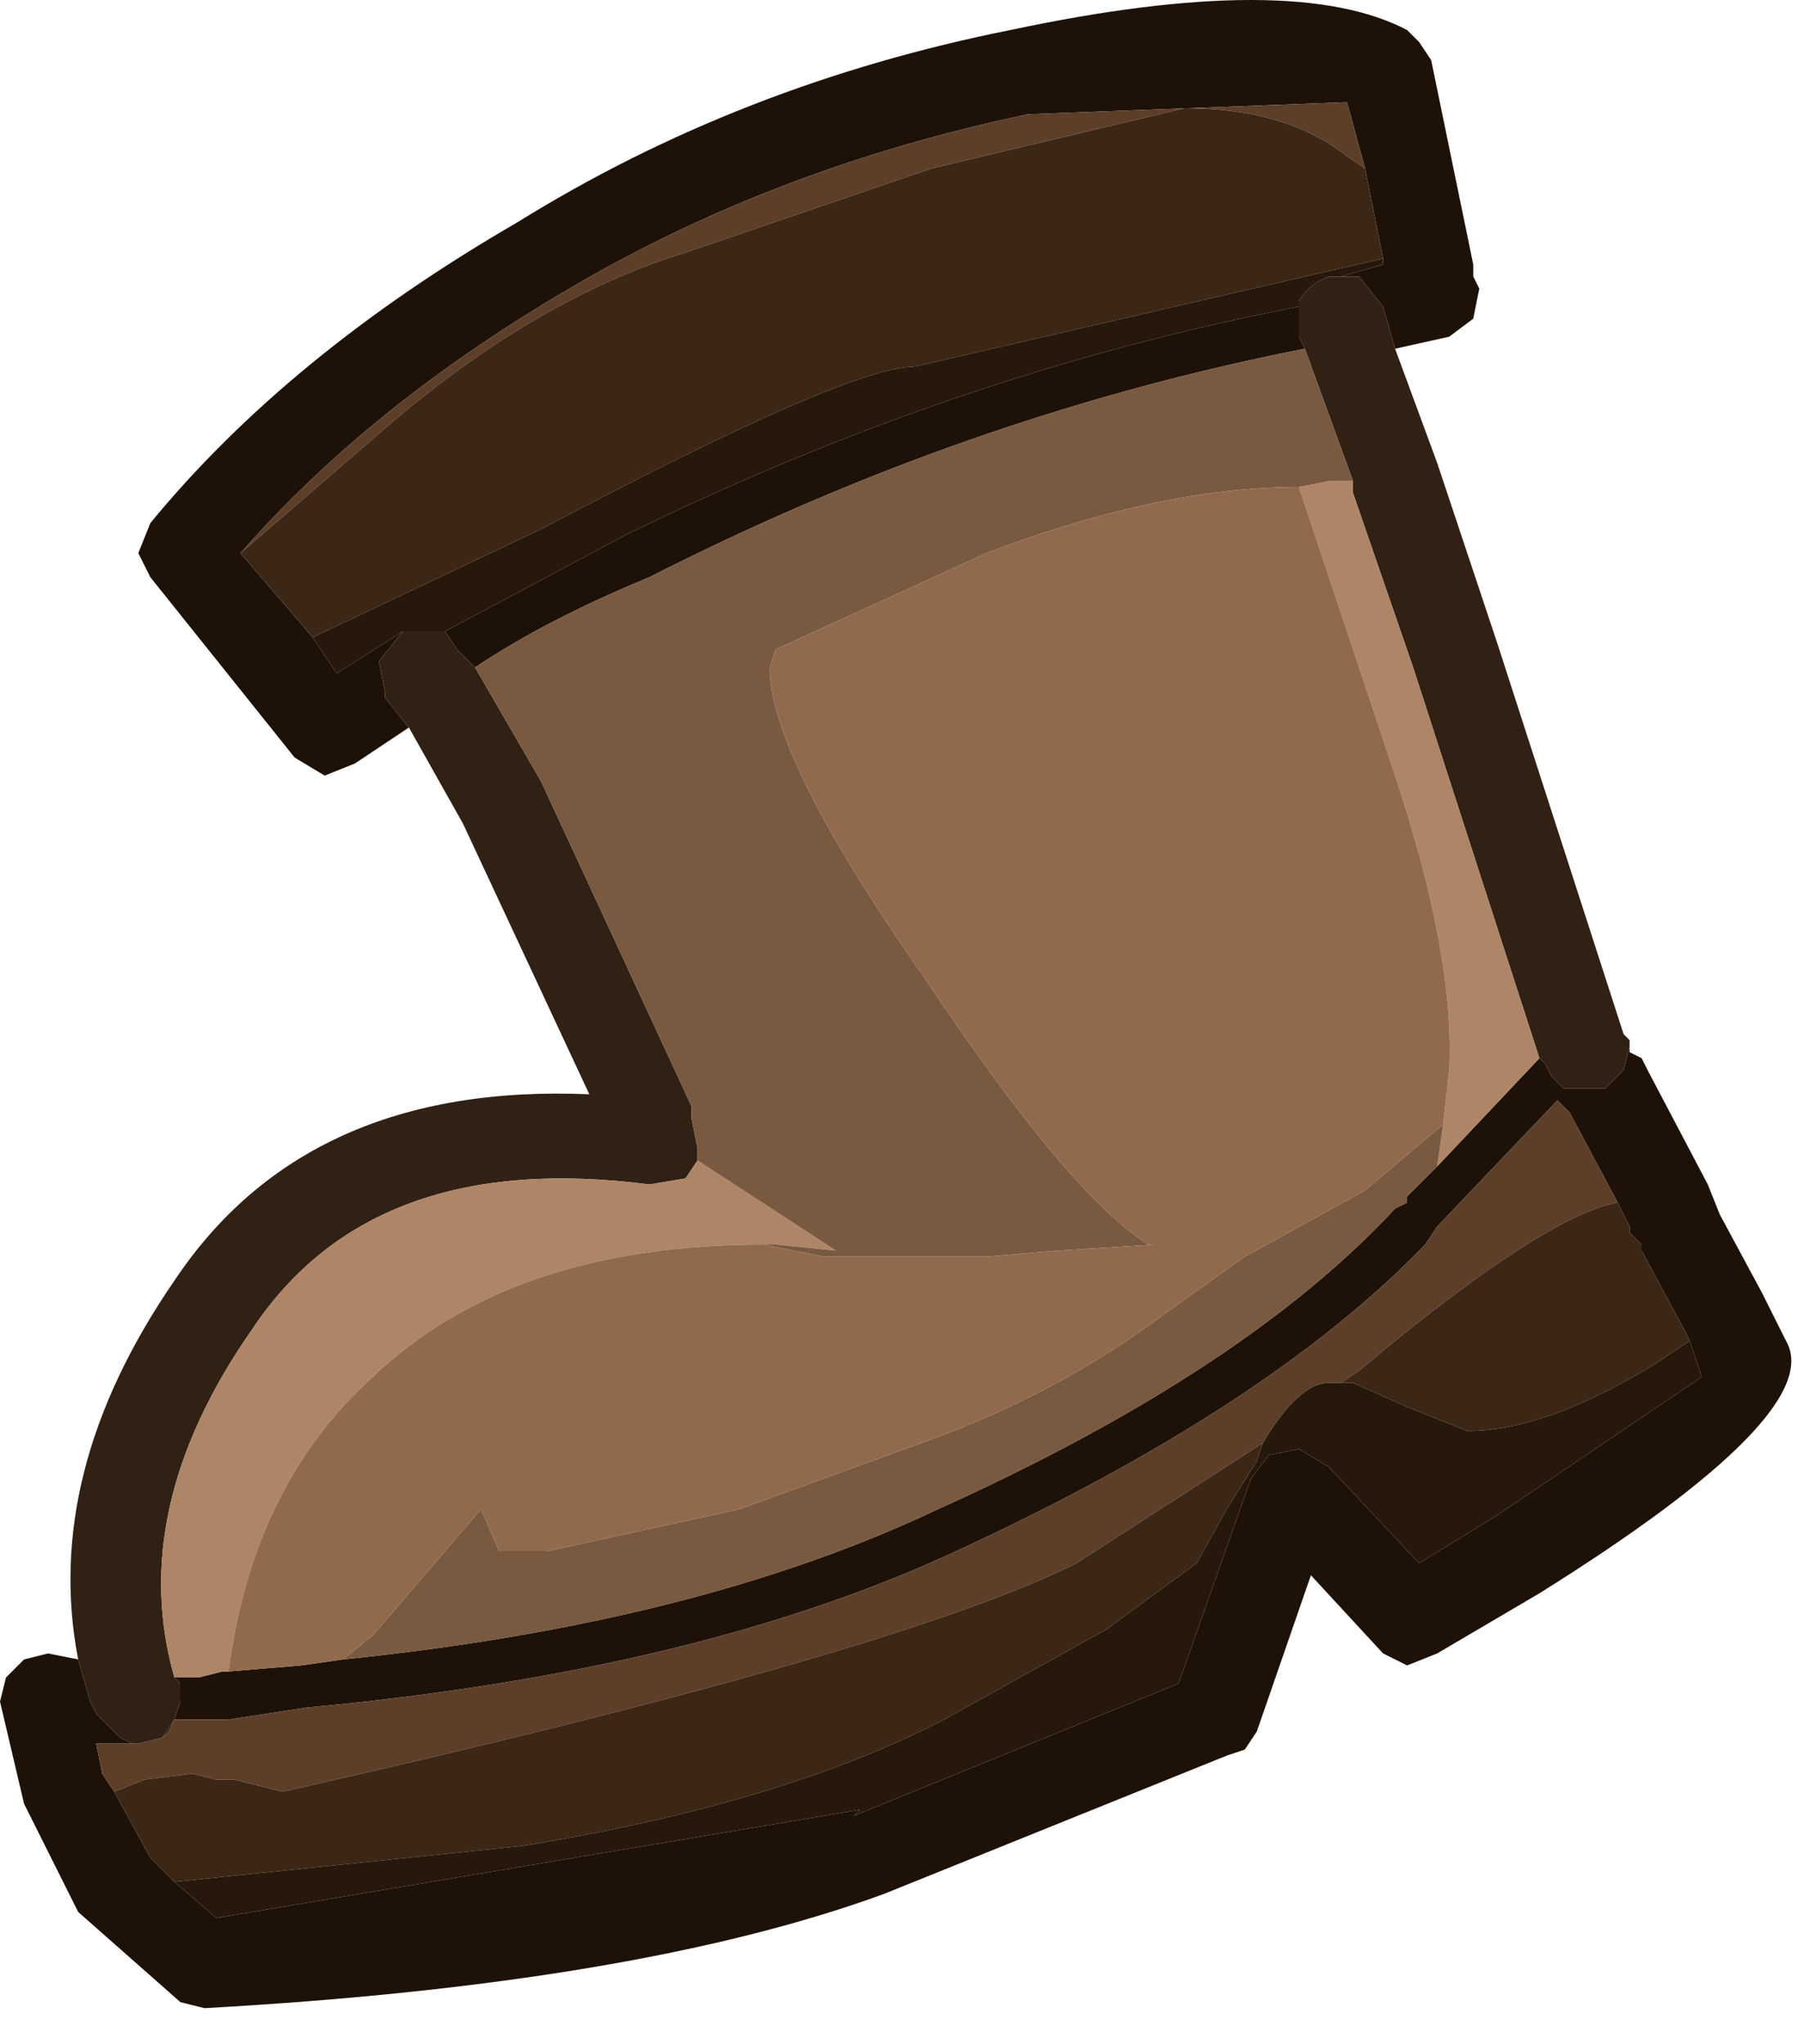 <?xml version="1.0" encoding="utf-8"?>
<svg version="1.1" id="Layer_1"
xmlns="http://www.w3.org/2000/svg"
xmlns:xlink="http://www.w3.org/1999/xlink"
xmlns:author="http://www.sothink.com"
width="15px" height="17px"
xml:space="preserve">
<g id="215" transform="matrix(1, 0, 0, 1, 0, 0)">
<path style="fill:#1E1208;fill-opacity:1" d="M11.5,2.55L11.3 2.3L11.15 2.3L11.5 2.2L11.5 2.15L11.35 1.4L11.2 0.85L8.55 0.95Q6.4 1.4 4.65 2.45Q3.05 3.4 2 4.6L2.6 5.3L2.8 5.6L3.35 5.25L3.15 5.5L3.2 5.75L3.2 5.8L3.4 6.05L2.95 6.35L2.7 6.45L2.45 6.3L1.25 4.8L1.15 4.6L1.25 4.35Q2.4 2.95 4.3 1.85Q6.15 0.7 8.4 0.25Q10.75 -0.25 11.7 0.25L11.8 0.35L11.9 0.5L12.25 2.2L12.25 2.3L12.3 2.4L12.25 2.65L12.05 2.8L11.6 2.9L11.5 2.55M1.5,14.15L1.5 14L1.45 13.95L1.65 13.95L1.85 13.9L1.9 13.9L2.5 13.85L2.85 13.8Q5.8 13.5 7.8 12.55Q10.35 11.4 11.6 10.05L11.7 10L11.7 9.95L11.95 9.7L12.8 8.8L12.85 8.85L12.9 8.95L13 9.05L13.3 9.05L13.35 9.05L13.5 8.9L13.55 8.7L13.55 8.75L13.65 8.8L13.7 8.9L14.2 9.85L14.3 10.1L14.65 10.75L14.85 11.15Q15.2 11.75 12.8 13.25L11.95 13.75L11.7 13.85L11.5 13.75L10.9 13.1L10.45 14.4L10.35 14.55L10.2 14.6L7.35 15.75Q5.3 16.5 1.7 16.7L1.5 16.65L0.65 15.9L0.2 15L0 14.15L0.05 13.95L0.2 13.8L0.4 13.75L0.65 13.8L0.75 14.15L0.8 14.25L1 14.45L1.1 14.5L0.8 14.5L0.85 14.75L0.95 14.9L1.25 15.45L1.45 15.65L1.8 15.95L7.15 15.05L7.1 15.1L9.8 14L10.4 12.3L10.55 12.1L10.8 12.05L11.05 12.2L11.8 13L12.45 12.6L14.15 11.45L14.05 11.15L14 11.05L13.65 10.4L13.65 10.35L13.55 10.25L13.55 10.2L13.45 10L13.05 9.25L12.95 9.15L11.95 10.2L11.85 10.35Q10.55 11.7 7.95 12.9Q5.8 13.9 2.55 14.2L1.9 14.3L1.65 14.3L1.45 14.3L1.5 14.15M3.95,5.55L3.8 5.4L3.7 5.25L5.2 4.45Q7.95 3.1 10.8 2.55L10.8 2.7L10.8 2.8L10.85 2.9Q8.05 3.45 5.4 4.8Q4.55 5.15 3.95 5.55M1.45,14.3L1.4 14.4L1.35 14.45L1.45 14.3" />
<path style="fill:#5D3F29;fill-opacity:1" d="M11.2,1.3Q10.7 0.9 9.85 0.9L7.75 1.4L5.7 2.1Q4.4 2.5 3.1 3.65L2 4.6Q3.05 3.4 4.65 2.45Q6.4 1.4 8.55 0.95L11.2 0.85L11.35 1.4L11.2 1.3M0.95,14.9L0.85 14.75L0.8 14.5L1.1 14.5L1.15 14.5L1.35 14.45L1.4 14.4L1.45 14.3L1.65 14.3L1.9 14.3L2.55 14.2Q5.8 13.9 7.95 12.9Q10.55 11.7 11.85 10.35L11.95 10.2L12.95 9.15L13.05 9.25L13.45 10Q12.9 10.1 11.6 11.15L11.3 11.4L11.15 11.5L11.05 11.5Q10.8 11.5 10.5 12L8.95 13Q7.45 13.75 2.35 14.9L1.95 14.8L1.8 14.8L1.6 14.75L1.2 14.8L0.95 14.9" />
<path style="fill:#3C2717;fill-opacity:1" d="M7.6,3.05Q7.05 3.05 4.5 4.4L2.6 5.3L2 4.6L3.1 3.65Q4.4 2.5 5.7 2.1L7.75 1.4L9.85 0.9Q10.7 0.9 11.2 1.3L11.35 1.4L11.5 2.15L7.6 3.05M11.3,11.4L11.6 11.15Q12.9 10.1 13.45 10L13.55 10.2L13.55 10.25L13.65 10.35L13.65 10.4L14 11.05L14.05 11.15L13.75 11.35Q12.85 11.9 12.2 11.9L11.7 11.7L11.25 11.5L11.15 11.5L11.3 11.4M1.2,14.8L1.6 14.75L1.8 14.8L1.95 14.8L2.35 14.9Q7.45 13.75 8.95 13L10.5 12L10.45 12.15L10.2 12.55L9.95 13L9.2 13.55L7.85 14.3Q6.5 15 4.35 15.35L1.45 15.65L1.25 15.45L0.95 14.9L1.2 14.8" />
<path style="fill:#312114;fill-opacity:1" d="M1.35,14.45L1.15 14.5L1.1 14.5L1 14.45L0.8 14.25L0.75 14.15L0.65 13.8Q0.35 12.25 1.45 10.65Q2.55 9 4.9 9.1L3.85 6.85L3.4 6.05L3.2 5.8L3.2 5.75L3.15 5.5L3.35 5.25L3.6 5.25L3.7 5.25L3.8 5.4L3.95 5.55L4.5 6.5L5.75 9.2L5.75 9.3L5.8 9.55L5.8 9.65L5.7 9.8L5.4 9.85Q3.1 9.55 2.1 11.05Q1.05 12.55 1.45 13.95L1.5 14L1.5 14.15L1.45 14.3L1.35 14.45M13.5,8.9L13.35 9.05L13.3 9.05L13 9.05L12.9 8.95L12.85 8.85L12.8 8.8L11.75 5.55L11.25 4.1L11.25 4L10.85 2.9L10.8 2.8L10.8 2.7L10.8 2.55L10.8 2.5Q10.9 2.35 11.05 2.3L11.15 2.3L11.3 2.3L11.5 2.55L11.6 2.9L11.95 3.85L12.45 5.35L13.5 8.6L13.55 8.65L13.55 8.7L13.5 8.9" />
<path style="fill:#27180C;fill-opacity:1" d="M11.5,2.15L11.5 2.2L11.15 2.3L11.05 2.3Q10.9 2.35 10.8 2.5L10.8 2.55Q7.95 3.1 5.2 4.45L3.7 5.25L3.6 5.25L3.35 5.25L2.8 5.6L2.6 5.3L4.5 4.4Q7.05 3.05 7.6 3.05L11.5 2.15M4.35,15.35Q6.5 15 7.85 14.3L9.2 13.55L9.95 13L10.2 12.55L10.45 12.15L10.5 12Q10.8 11.5 11.05 11.5L11.15 11.5L11.25 11.5L11.7 11.7L12.2 11.9Q12.85 11.9 13.75 11.35L14.05 11.15L14.15 11.45L12.45 12.6L11.8 13L11.05 12.2L10.8 12.05L10.55 12.1L10.4 12.3L9.8 14L7.1 15.1L7.15 15.05L1.8 15.95L1.45 15.65L4.35 15.35" />
<path style="fill:#AF8567;fill-opacity:1" d="M11.95,9.7L12 9.35L12.05 8.9Q12.1 7.95 11.6 6.45L10.8 4.05L11.05 4L11.25 4L11.25 4.1L11.75 5.55L12.8 8.8L11.95 9.7M2.1,11.05Q3.1 9.55 5.4 9.85L5.7 9.8L5.8 9.65L6.95 10.4L6.45 10.35L6.35 10.35Q4.25 10.35 3.1 11.45Q2.1 12.35 1.9 13.9L1.85 13.9L1.65 13.95L1.45 13.95Q1.05 12.55 2.1 11.05" />
<path style="fill:#795940;fill-opacity:1" d="M5.4,4.8Q8.05 3.45 10.85 2.9L11.25 4L11.05 4L10.8 4.05Q9.65 4.05 8.2 4.6L6.45 5.4L6.4 5.55Q6.4 6.3 7.7 8.15Q8.9 9.95 9.55 10.35L9.6 10.35L8.8 10.4L8.2 10.45L6.85 10.45L6.35 10.35L6.45 10.35L6.95 10.4L5.8 9.65L5.8 9.55L5.75 9.3L5.75 9.2L4.5 6.5L3.95 5.55Q4.55 5.15 5.4 4.8M3.1,13.6L4 12.55L4.15 12.9L4.55 12.9L6.15 12.55L7.8 11.95Q8.85 11.55 9.65 10.95L10.35 10.45L11.35 9.9L12 9.35L11.95 9.7L11.7 9.95L11.7 10L11.6 10.05Q10.35 11.4 7.8 12.55Q5.8 13.5 2.85 13.8L3.1 13.6" />
<path style="fill:#916A4D;fill-opacity:1" d="M3.1,11.45Q4.25 10.35 6.35 10.35L6.85 10.45L8.2 10.45L8.8 10.4L9.6 10.35L9.55 10.35Q8.9 9.95 7.7 8.15Q6.4 6.3 6.4 5.55L6.45 5.4L8.2 4.6Q9.65 4.05 10.8 4.05L11.6 6.45Q12.1 7.95 12.05 8.9L12 9.35L11.35 9.9L10.35 10.45L9.65 10.95Q8.85 11.55 7.8 11.95L6.15 12.55L4.55 12.9L4.15 12.9L4 12.55L3.1 13.6L2.85 13.8L2.5 13.85L1.9 13.9Q2.1 12.35 3.1 11.45" />
</g>
</svg>
